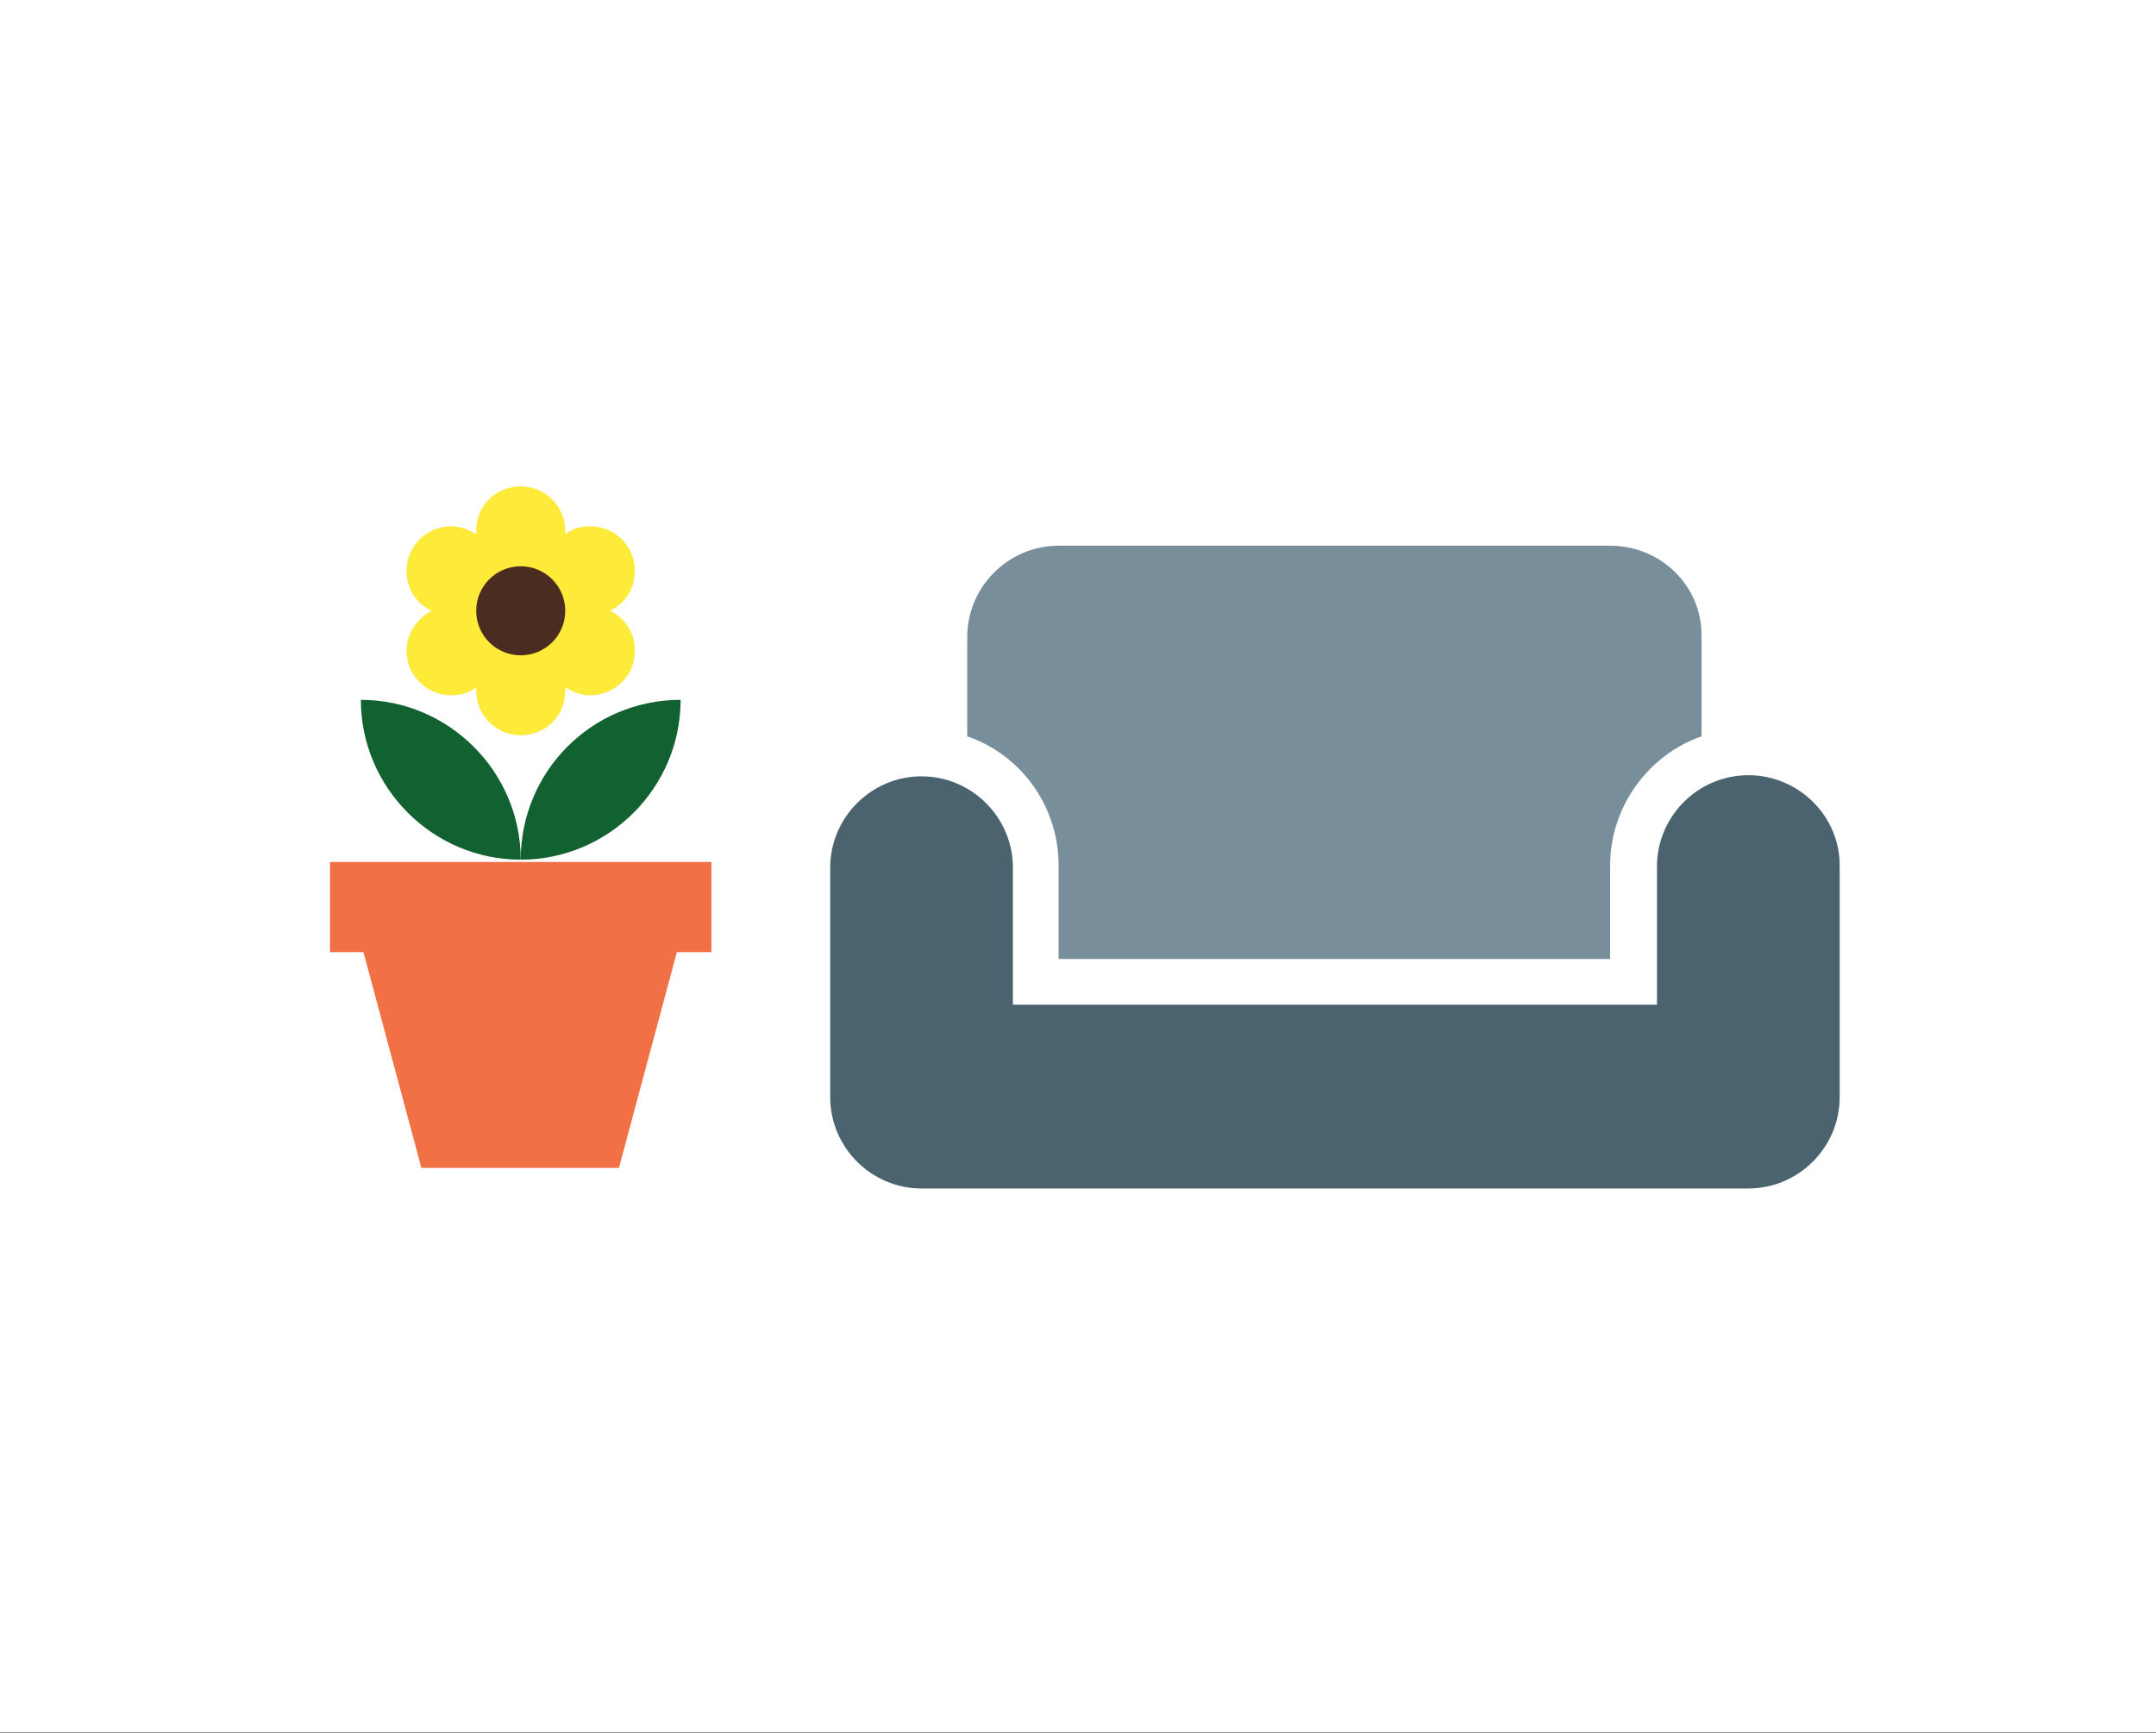 <?xml version="1.0" encoding="utf-8"?>
<!-- Generator: Adobe Illustrator 19.0.0, SVG Export Plug-In . SVG Version: 6.00 Build 0)  -->
<svg version="1.1" id="Layer_1" xmlns="http://www.w3.org/2000/svg" xmlns:xlink="http://www.w3.org/1999/xlink" x="0px" y="0px"
	 viewBox="0 0 188.8 151.8" style="enable-background:new 0 0 188.8 151.8;" xml:space="preserve">
<rect x="0" y="0" width="188.8" height="151.8" fill="#808080" stroke="none"/>
<style type="text/css">
	.Drop_x0020_Shadow{fill:none;}
	.Outer_x0020_Glow_x0020_5_x0020_pt{fill:none;}
	.Blue_x0020_Neon{fill:none;stroke:#8AACDA;stroke-width:7;stroke-linecap:round;stroke-linejoin:round;}
	.Chrome_x0020_Highlight{fill:url(#SVGID_1_);stroke:#FFFFFF;stroke-width:0.363;stroke-miterlimit:1;}
	.Jive_GS{fill:#FFDD00;}
	.Alyssa_GS{fill:#A6D0E4;}
	.st0{fill:#FFFFFF;stroke:#FFFFFF;stroke-width:1.26;stroke-miterlimit:10;}
	.st1{fill:#FFFFFF;stroke:#FFFFFF;stroke-width:1.264;stroke-miterlimit:10;}
	.st2{fill:#4B636E;}
	.st3{fill:#788F9B;}
	.st4{fill:#F27046;}
	.st5{fill:#07070C;}
	.st6{fill:none;}
	.st7{fill:#126131;}
	.st8{fill:#FDEA39;}
	.st9{fill:#4B2C20;}
</style>
<linearGradient id="SVGID_1_" gradientUnits="userSpaceOnUse" x1="2.913" y1="0.632" x2="2.913" y2="-0.368">
	<stop  offset="0" style="stop-color:#656565"/>
	<stop  offset="0.618" style="stop-color:#1B1B1B"/>
	<stop  offset="0.629" style="stop-color:#545454"/>
	<stop  offset="0.983" style="stop-color:#3E3E3E"/>
</linearGradient>
<rect id="XMLID_8_" x="0.6" y="0.6" class="st0" width="186.9" height="150.1"/>
<g id="XMLID_28_">
	<rect id="XMLID_26_" x="0.6" y="0.6" class="st1" width="187.6" height="150.5"/>
	<g id="XMLID_39_">
		<path id="XMLID_25_" class="st2" d="M153.1,67.9c-4.4,0-8,3.6-8,8V88H88.7V76c0-4.4-3.6-8-8-8s-8,3.6-8,8v20.1c0,4.4,3.6,8,8,8
			h72.4c4.4,0,8-3.6,8-8V76C161.2,71.5,157.5,67.9,153.1,67.9z"/>
		<path id="XMLID_24_" class="st3" d="M141,47.8H92.7c-4.4,0-8,3.6-8,8v8.7c4.7,1.6,8,6.1,8,11.3V84H141v-8.2c0-5.2,3.4-9.7,8-11.3
			v-8.7C149.1,51.4,145.5,47.8,141,47.8z"/>
	</g>
	<g id="XMLID_29_">
		<polygon id="XMLID_23_" class="st4" points="31.8,83.3 36.9,102.3 54.2,102.3 59.3,83.3 		"/>
		<rect id="XMLID_22_" x="28.9" y="75.5" class="st4" width="33.4" height="7.9"/>
		<path id="XMLID_7_" class="st5" d="M33.4,67.2"/>
		<path id="XMLID_6_" class="st6" d="M26.9,41.1h37.3v37.3H26.9V41.1z"/>
		<path id="XMLID_5_" class="st7" d="M45.6,75.3c7.7,0,14-6.3,14-14C51.8,61.3,45.6,67.6,45.6,75.3z"/>
		<path id="XMLID_4_" class="st8" d="M35.6,57c0,2.1,1.7,3.9,3.9,3.9c0.8,0,1.6-0.2,2.2-0.7l0,0.3c0,2.1,1.7,3.9,3.9,3.9
			s3.9-1.7,3.9-3.9l0-0.3c0.6,0.4,1.4,0.7,2.2,0.7c2.1,0,3.9-1.7,3.9-3.9c0-1.6-0.9-2.9-2.2-3.5c1.3-0.6,2.2-1.9,2.2-3.5
			c0-2.1-1.7-3.9-3.9-3.9c-0.8,0-1.6,0.2-2.2,0.7l0-0.3c0-2.1-1.7-3.9-3.9-3.9s-3.9,1.7-3.9,3.9l0,0.3c-0.6-0.4-1.4-0.7-2.2-0.7
			c-2.1,0-3.9,1.7-3.9,3.9c0,1.6,0.9,2.9,2.2,3.5C36.5,54.2,35.6,55.5,35.6,57z"/>
		<circle id="XMLID_3_" class="st9" cx="45.6" cy="53.5" r="3.9"/>
		<path id="XMLID_2_" class="st7" d="M31.6,61.3c0,7.7,6.3,14,14,14C45.6,67.6,39.3,61.3,31.6,61.3z"/>
		<line id="XMLID_1_" class="st6" x1="31.8" y1="83.3" x2="59.3" y2="83.3"/>
	</g>
</g>
</svg>
